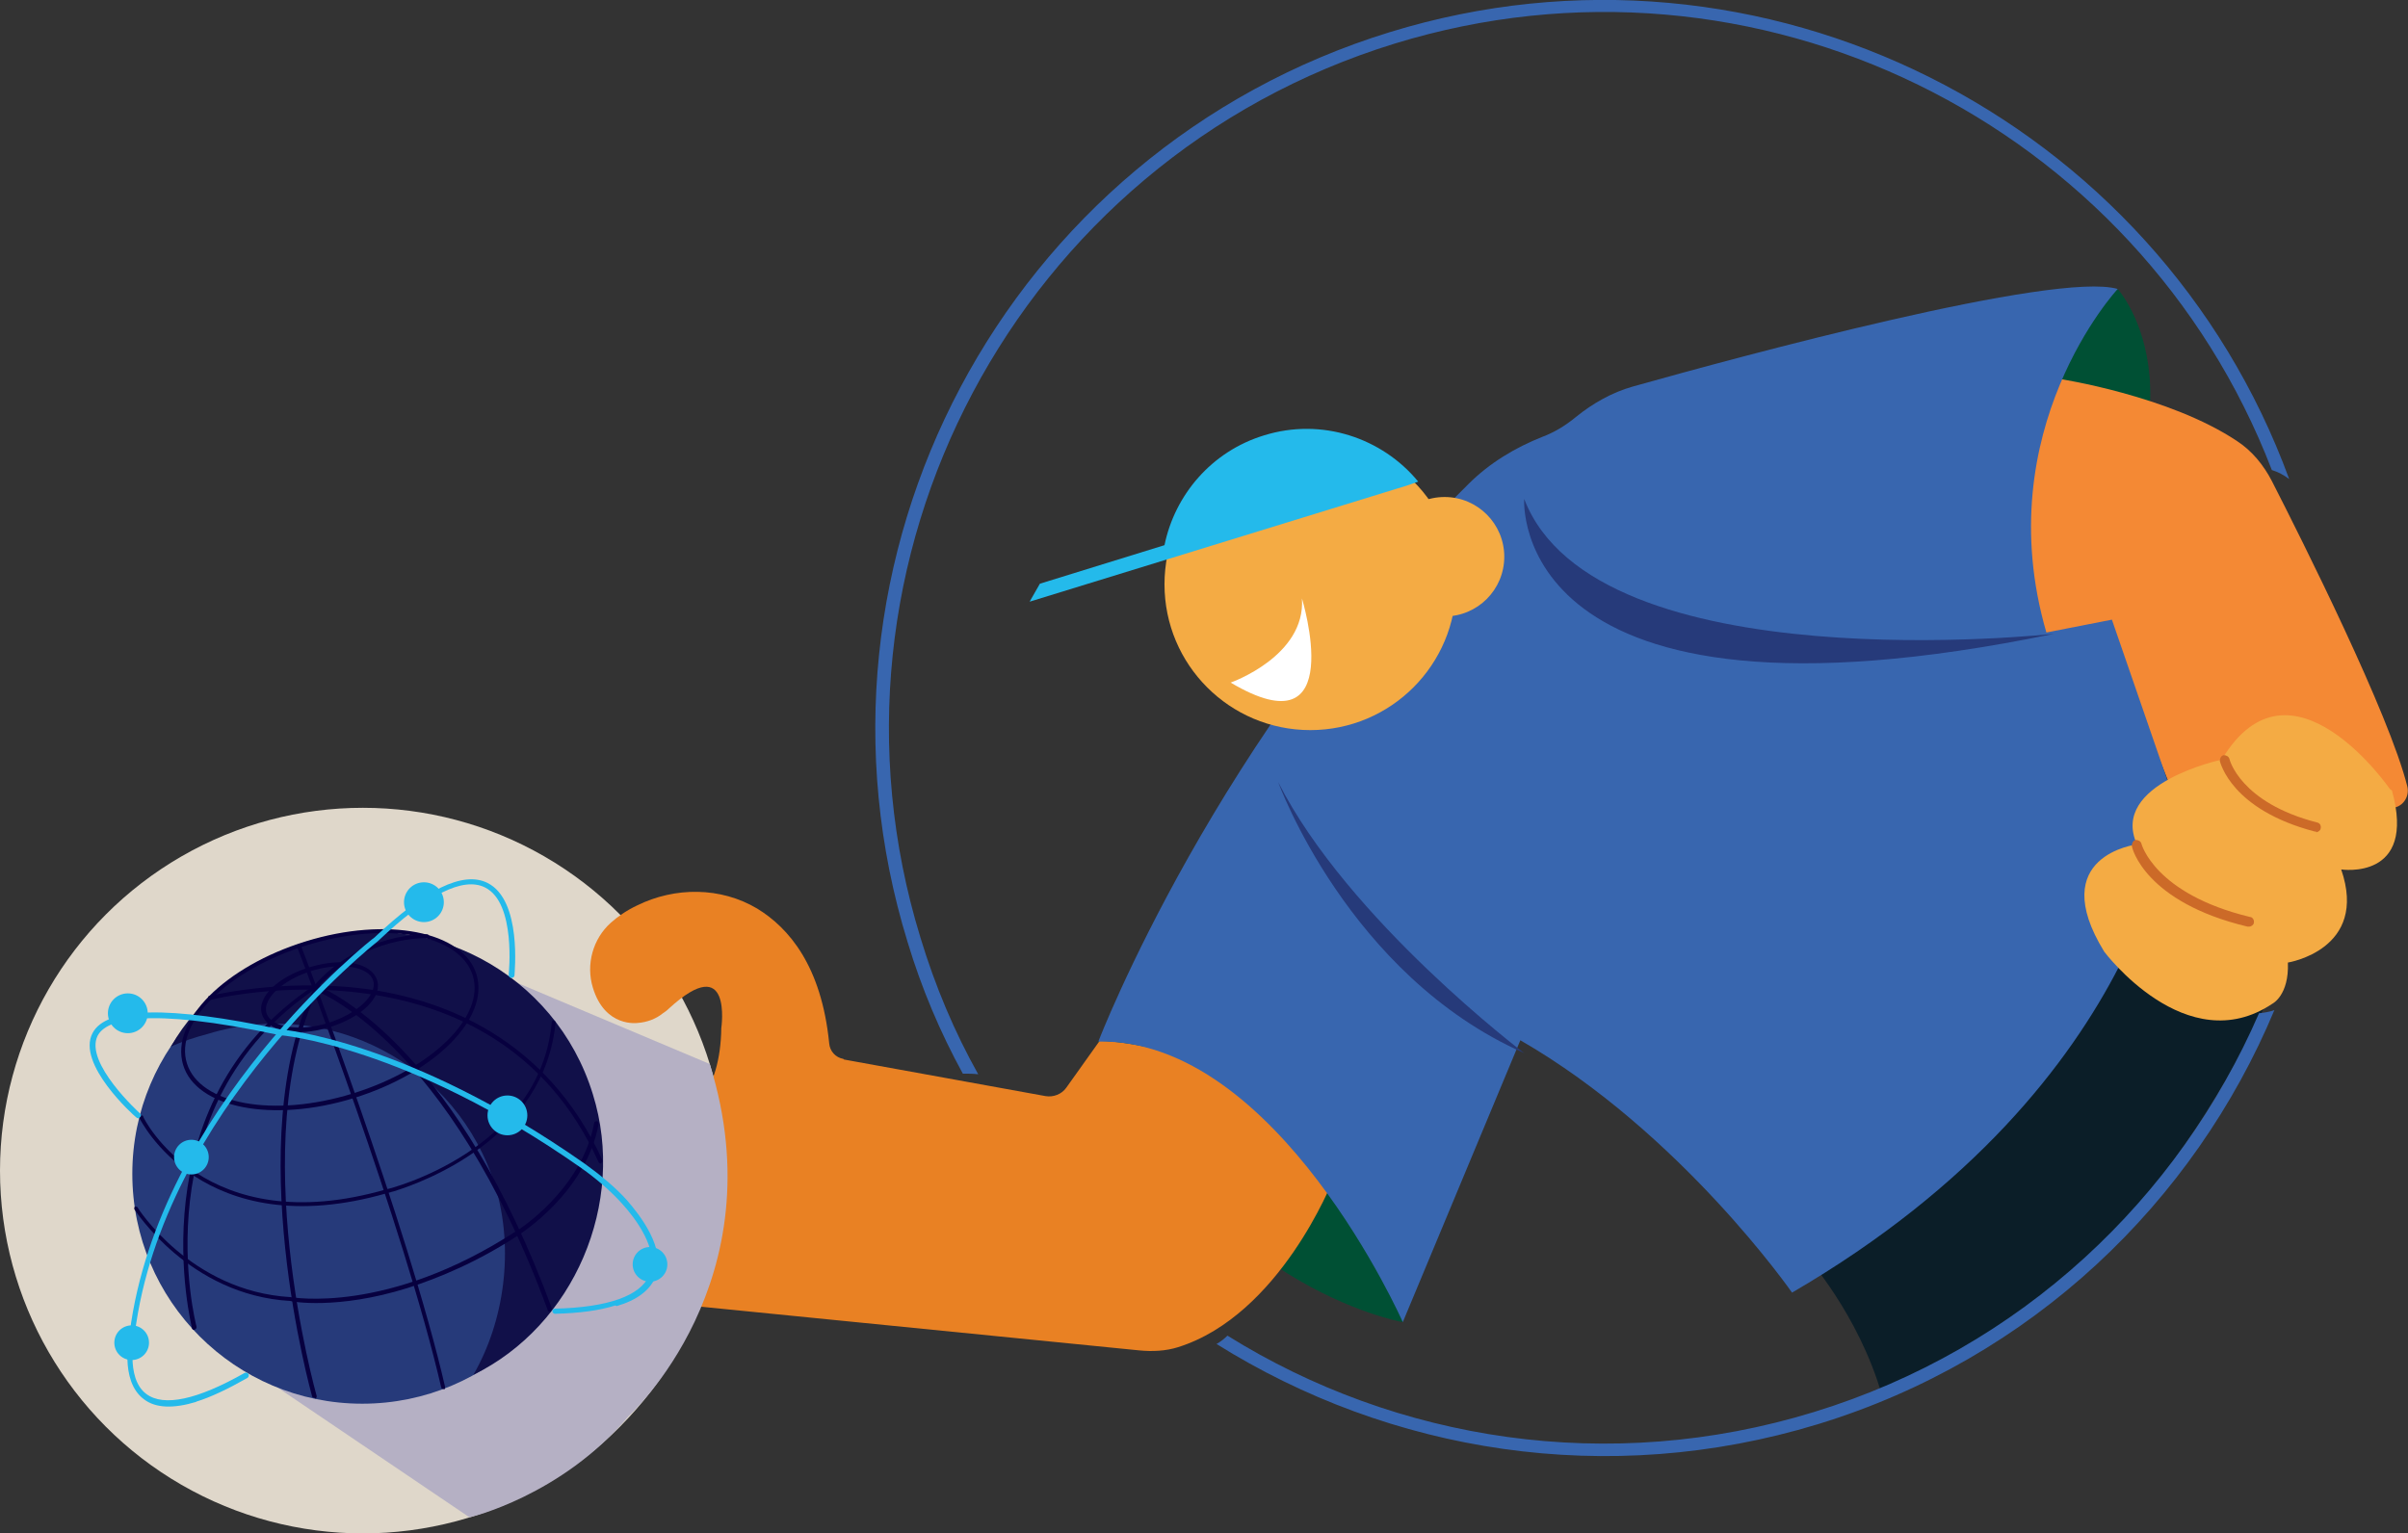 <?xml version="1.0" encoding="UTF-8"?>
<svg id="_Слой_2" data-name="Слой 2" xmlns="http://www.w3.org/2000/svg" viewBox="0 0 37.49 23.88">
  <rect x="0" y="0" width="37.49" height="23.88" fill="#333333" stroke="none"/>
  <defs>
    <style>
      .cls-1 {
        fill: #07003f;
      }

      .cls-1, .cls-2, .cls-3, .cls-4, .cls-5, .cls-6, .cls-7, .cls-8, .cls-9, .cls-10, .cls-11, .cls-12, .cls-13, .cls-14 {
        stroke-width: 0px;
      }

      .cls-2 {
        fill: #24baeb;
      }

      .cls-3 {
        fill: #cc6a28;
      }

      .cls-4 {
        fill: #e98123;
      }

      .cls-5 {
        fill: #f48934;
      }

      .cls-6 {
        fill: #fff;
      }

      .cls-7 {
        fill: #0b1e28;
      }

      .cls-8 {
        fill: #111049;
      }

      .cls-9 {
        fill: #263a7a;
      }

      .cls-10 {
        fill: #3866af;
      }

      .cls-11 {
        fill: #f4ab44;
      }

      .cls-12 {
        fill: #005034;
      }

      .cls-13 {
        fill: #dfd7ca;
      }

      .cls-14 {
        fill: #b5b0c4;
      }
    </style>
  </defs>
  <g id="_Слой_1-2" data-name="Слой 1">
    <path class="cls-7" d="M28.12,19.56s.82.91,1.18,2.17c0,0,3.86-1.03,6.33-6.88l-2.62-1.06-4.89,5.76Z"/>
    <circle class="cls-13" cx="5.65" cy="18.23" r="5.65"/>
    <path class="cls-12" d="M32.97,4.5s1.68,1.85-1.07,5.34c0,0-1.48-2.95,1.07-5.34Z"/>
    <path class="cls-5" d="M31.82,9.86s-1.08-2.55.24-3.96c0,0,1.71.26,2.77.97.23.15.41.37.54.62.47.92,1.83,3.63,2.11,4.76.04.17-.09.34-.26.33h0s-2.28-2.32-2.63-.41c0,0-.51-.17-.73.25l-1.04-2.59-.99.03Z"/>
    <path class="cls-12" d="M21.84,20.59s-3.2-.56-4.74-4.37c0,0,3.02-1.7,4.74,4.37Z"/>
    <path class="cls-4" d="M13.14,16.5l3.14.57c.12.02.25-.03.32-.13l.52-.73s2.32-.01,3.63,2.17c0,0-.82,2.1-2.41,2.6-.19.06-.4.07-.6.05l-6.92-.69c-.06,0-.12,0-.18.02-.35.13-1.65.57-2.13-.22l.89-2.54s1.8.42,1.83-1.59c0,0,.18-1.22-.82-.3-.03.03-.06.05-.09.07-.11.09-.25.14-.39.15h0s-.51.08-.7-.55c-.11-.36,0-.76.28-1.01.1-.09.24-.19.41-.27.59-.29,1.3-.29,1.87.05.49.3,1,.89,1.12,2.1.01.12.1.22.22.24Z"/>
    <path class="cls-10" d="M17.1,16.22s1.83-4.78,5.76-8.68c.33-.33.73-.57,1.16-.74.16-.06.34-.16.52-.31.26-.21.56-.38.88-.47,1.67-.47,6.58-1.8,7.55-1.52,0,0-2.03,2.19-1.11,5.35l1.02-.2.96,2.78s-.27,4.4-5.94,7.7c0,0-1.73-2.49-4.23-3.93l-1.83,4.39s-1.95-4.42-4.74-4.37Z"/>
    <path class="cls-9" d="M23.73,7.77s-.27,3.86,8.25,2.1c0,0-7.14.79-8.25-2.1Z"/>
    <path class="cls-9" d="M19.9,12.18s1.09,3.01,3.83,4.22c0,0-2.74-2.07-3.83-4.22Z"/>
    <circle class="cls-11" cx="20.4" cy="9.1" r="2.27"/>
    <circle class="cls-11" cx="22.49" cy="8.67" r=".93"/>
    <path class="cls-2" d="M22.08,7.5c-.56-.68-1.5-1-2.4-.72-.82.25-1.39.93-1.55,1.71l-1.94.6-.16.28,5.88-1.81h0s.17-.06.17-.06Z"/>
    <path class="cls-6" d="M19.16,10.63s1.17-.41,1.11-1.31c0,0,.74,2.41-1.11,1.31Z"/>
    <path class="cls-11" d="M37.21,12.29s-1.55-2.25-2.62-.46c0,0-1.75.37-1.32,1.32,0,0-1.43.17-.51,1.67,0,0,1.28,1.71,2.62.81,0,0,.26-.13.24-.64,0,0,1.26-.2.83-1.45,0,0,1.18.18.79-1.23"/>
    <path class="cls-14" d="M4.25,21.56l3.06,2.07s1.43-.33,2.48-1.58c0,0,2.32-2.1,1.26-5.48l-3.89-1.64"/>
    <circle class="cls-9" cx="5.64" cy="18.28" r="3.58"/>
    <path class="cls-8" d="M4.76,14.67c-.9.28-1.67.87-2.1,1.63.17-.08.39-.15.58-.2,1.89-.58,3.89.48,4.47,2.37.3.99.14,2.11-.34,2.94,1.56-.76,2.39-2.67,1.86-4.37-.58-1.89-2.58-2.95-4.47-2.37Z"/>
    <path class="cls-1" d="M6.91,21.63s0,0,0,0c-.02,0-.03,0-.04-.02-.58-2.52-2.22-6.81-2.24-6.85,0-.02,0-.04.02-.04.02,0,.04,0,.04.02.02.04,1.66,4.34,2.24,6.86,0,.02,0,.03-.02.04Z"/>
    <path class="cls-1" d="M9.36,18.12s-.03,0-.04-.02c-1.63-3.62-6-2.54-6.04-2.53-.02,0-.03,0-.04-.02,0-.02,0-.04.02-.04.01,0,1.13-.28,2.43-.11,1.2.16,2.82.76,3.69,2.67,0,.02,0,.04-.02.04,0,0,0,0,0,0Z"/>
    <path class="cls-1" d="M8.57,20.43s-.03,0-.04-.02c-1.56-4.24-3.61-4.98-3.63-4.99l-.05-.02.03-.04c.74-.85,1.76-.81,1.77-.81.02,0,.03.02.03.03,0,.02-.02.03-.03.03,0,0-.97-.04-1.69.75.31.13,2.18,1.08,3.63,5.01,0,.02,0,.04-.02.04,0,0,0,0,0,0Z"/>
    <path class="cls-1" d="M4.9,21.77h0s-.03,0-.04-.02c-.01-.04-1.12-4,.03-6.37,0-.02.03-.02.04-.01.02,0,.02.03.02.04-1.14,2.35-.03,6.29-.02,6.33,0,.02,0,.03-.02.04Z"/>
    <path class="cls-1" d="M3.03,20.71s0,0,0,0c-.02,0-.03,0-.04-.02,0-.03-.9-3.49,1.91-5.35.01,0,.03,0,.04,0,0,.01,0,.03,0,.04-2.77,1.84-1.89,5.25-1.88,5.28,0,.02,0,.03-.02.04Z"/>
    <path class="cls-1" d="M6.34,20.06c-1.09.34-1.81.21-1.82.2-1.58-.09-2.42-1.42-2.43-1.43,0-.02,0-.03.01-.04.01,0,.03,0,.04.01,0,.01.83,1.31,2.38,1.4.02,0,1.51.28,3.52-1.03.01,0,1.02-.64,1.21-1.68,0-.02.02-.03.04-.03.02,0,.03.02.03.04-.19,1.07-1.23,1.72-1.24,1.73-.64.42-1.24.67-1.74.83Z"/>
    <path class="cls-1" d="M6.14,18.55c-.07.02-.11.03-.11.03-2.88.83-3.85-1.15-3.86-1.17,0-.02,0-.04.02-.04.02,0,.04,0,.04.02,0,.02.96,1.95,3.79,1.13.03,0,2.39-.6,2.57-2.6,0-.02.02-.03.03-.03s.03.02.03.03c-.17,1.79-2.03,2.48-2.51,2.63Z"/>
    <path class="cls-1" d="M5.51,17.1c-1.26.39-2.46.16-2.66-.52s.65-1.53,1.91-1.92,2.46-.16,2.66.52-.65,1.53-1.91,1.92ZM4.78,14.72c-1.23.38-2.07,1.2-1.87,1.84s1.35.85,2.58.47,2.07-1.2,1.87-1.84-1.35-.85-2.58-.47Z"/>
    <path class="cls-1" d="M5.12,16c-.5.15-.95.07-1.04-.2s.25-.59.75-.74.95-.07,1.04.2-.25.59-.75.74ZM4.85,15.12c-.45.14-.77.44-.7.66s.51.29.96.15.77-.44.7-.66-.51-.29-.96-.15Z"/>
    <path class="cls-2" d="M3.06,21.83c-.36.11-.64.1-.82-.04-.39-.29-.22-1.01-.22-1.04.45-3.5,3.77-6.13,3.81-6.15.79-.75,1.38-1.04,1.76-.85.54.27.42,1.4.42,1.44,0,.02-.02.04-.05.04-.02,0-.04-.02-.04-.05,0-.01.12-1.12-.37-1.36-.34-.17-.9.11-1.67.84-.04.03-3.34,2.64-3.78,6.1,0,.01-.16.7.18.95.27.2.79.09,1.53-.33.02-.01.05,0,.06.02s0,.05-.02.06c-.3.17-.57.3-.8.37Z"/>
    <circle class="cls-2" cx="6.6" cy="14.05" r=".31"/>
    <circle class="cls-2" cx="2.98" cy="18.02" r=".27"/>
    <path class="cls-2" d="M9.58,20.33c-.25.08-.56.12-.94.13-.02,0-.04-.02-.04-.04,0-.02.02-.04.04-.04.83-.02,1.33-.2,1.47-.52.17-.4-.24-.91-.42-1.11-.18-.2-.4-.39-.64-.56-2.72-1.91-4.68-2.07-4.7-2.07-2.1-.45-2.7-.24-2.83.01-.21.42.65,1.2.66,1.21.02.02.02.04,0,.06-.02.02-.04.02-.06,0-.04-.03-.93-.83-.68-1.31.21-.41,1.19-.43,2.92-.06.01,0,1.99.16,4.74,2.09.25.18.48.37.66.57.19.22.63.76.44,1.21-.09.2-.29.35-.6.44Z"/>
    <circle class="cls-2" cx="1.99" cy="15.78" r=".31"/>
    <circle class="cls-2" cx="10.12" cy="19.69" r=".27"/>
    <circle class="cls-2" cx="7.9" cy="17.37" r=".31"/>
    <g>
      <path class="cls-10" d="M21.64.5c-5.98,1.84-9.35,8.19-7.51,14.17.22.73.51,1.41.86,2.05.08,0,.16,0,.24.01-.37-.66-.67-1.37-.9-2.13-1.8-5.87,1.51-12.11,7.38-13.92,5.62-1.73,11.58,1.23,13.66,6.64.1.03.19.08.27.14C33.58,1.83,27.43-1.28,21.64.5Z"/>
      <path class="cls-10" d="M28.24,21.99c-3.19.98-6.5.45-9.13-1.19-.05.05-.1.09-.17.13,2.7,1.69,6.08,2.25,9.36,1.25,3.34-1.02,5.86-3.46,7.11-6.45-.08.03-.16.04-.24.05-1.25,2.88-3.7,5.22-6.93,6.21Z"/>
    </g>
    <path class="cls-3" d="M35.01,14.43s-.01,0-.02,0c-1.59-.38-1.8-1.22-1.8-1.26,0-.04.02-.08.06-.09.04,0,.08.02.09.06h0s.2.78,1.69,1.14c.04,0,.07.05.06.09,0,.03-.04.06-.07.06Z"/>
    <path class="cls-3" d="M36.06,12.95s-.01,0-.02,0c-1.3-.34-1.47-1.07-1.48-1.1,0-.04.02-.08.06-.09.04,0,.08.02.09.06h0s.16.68,1.37.99c.04.01.06.05.05.09,0,.03-.04.06-.07.06Z"/>
    <circle class="cls-2" cx="2.05" cy="20.91" r=".27"/>
  </g>
</svg>